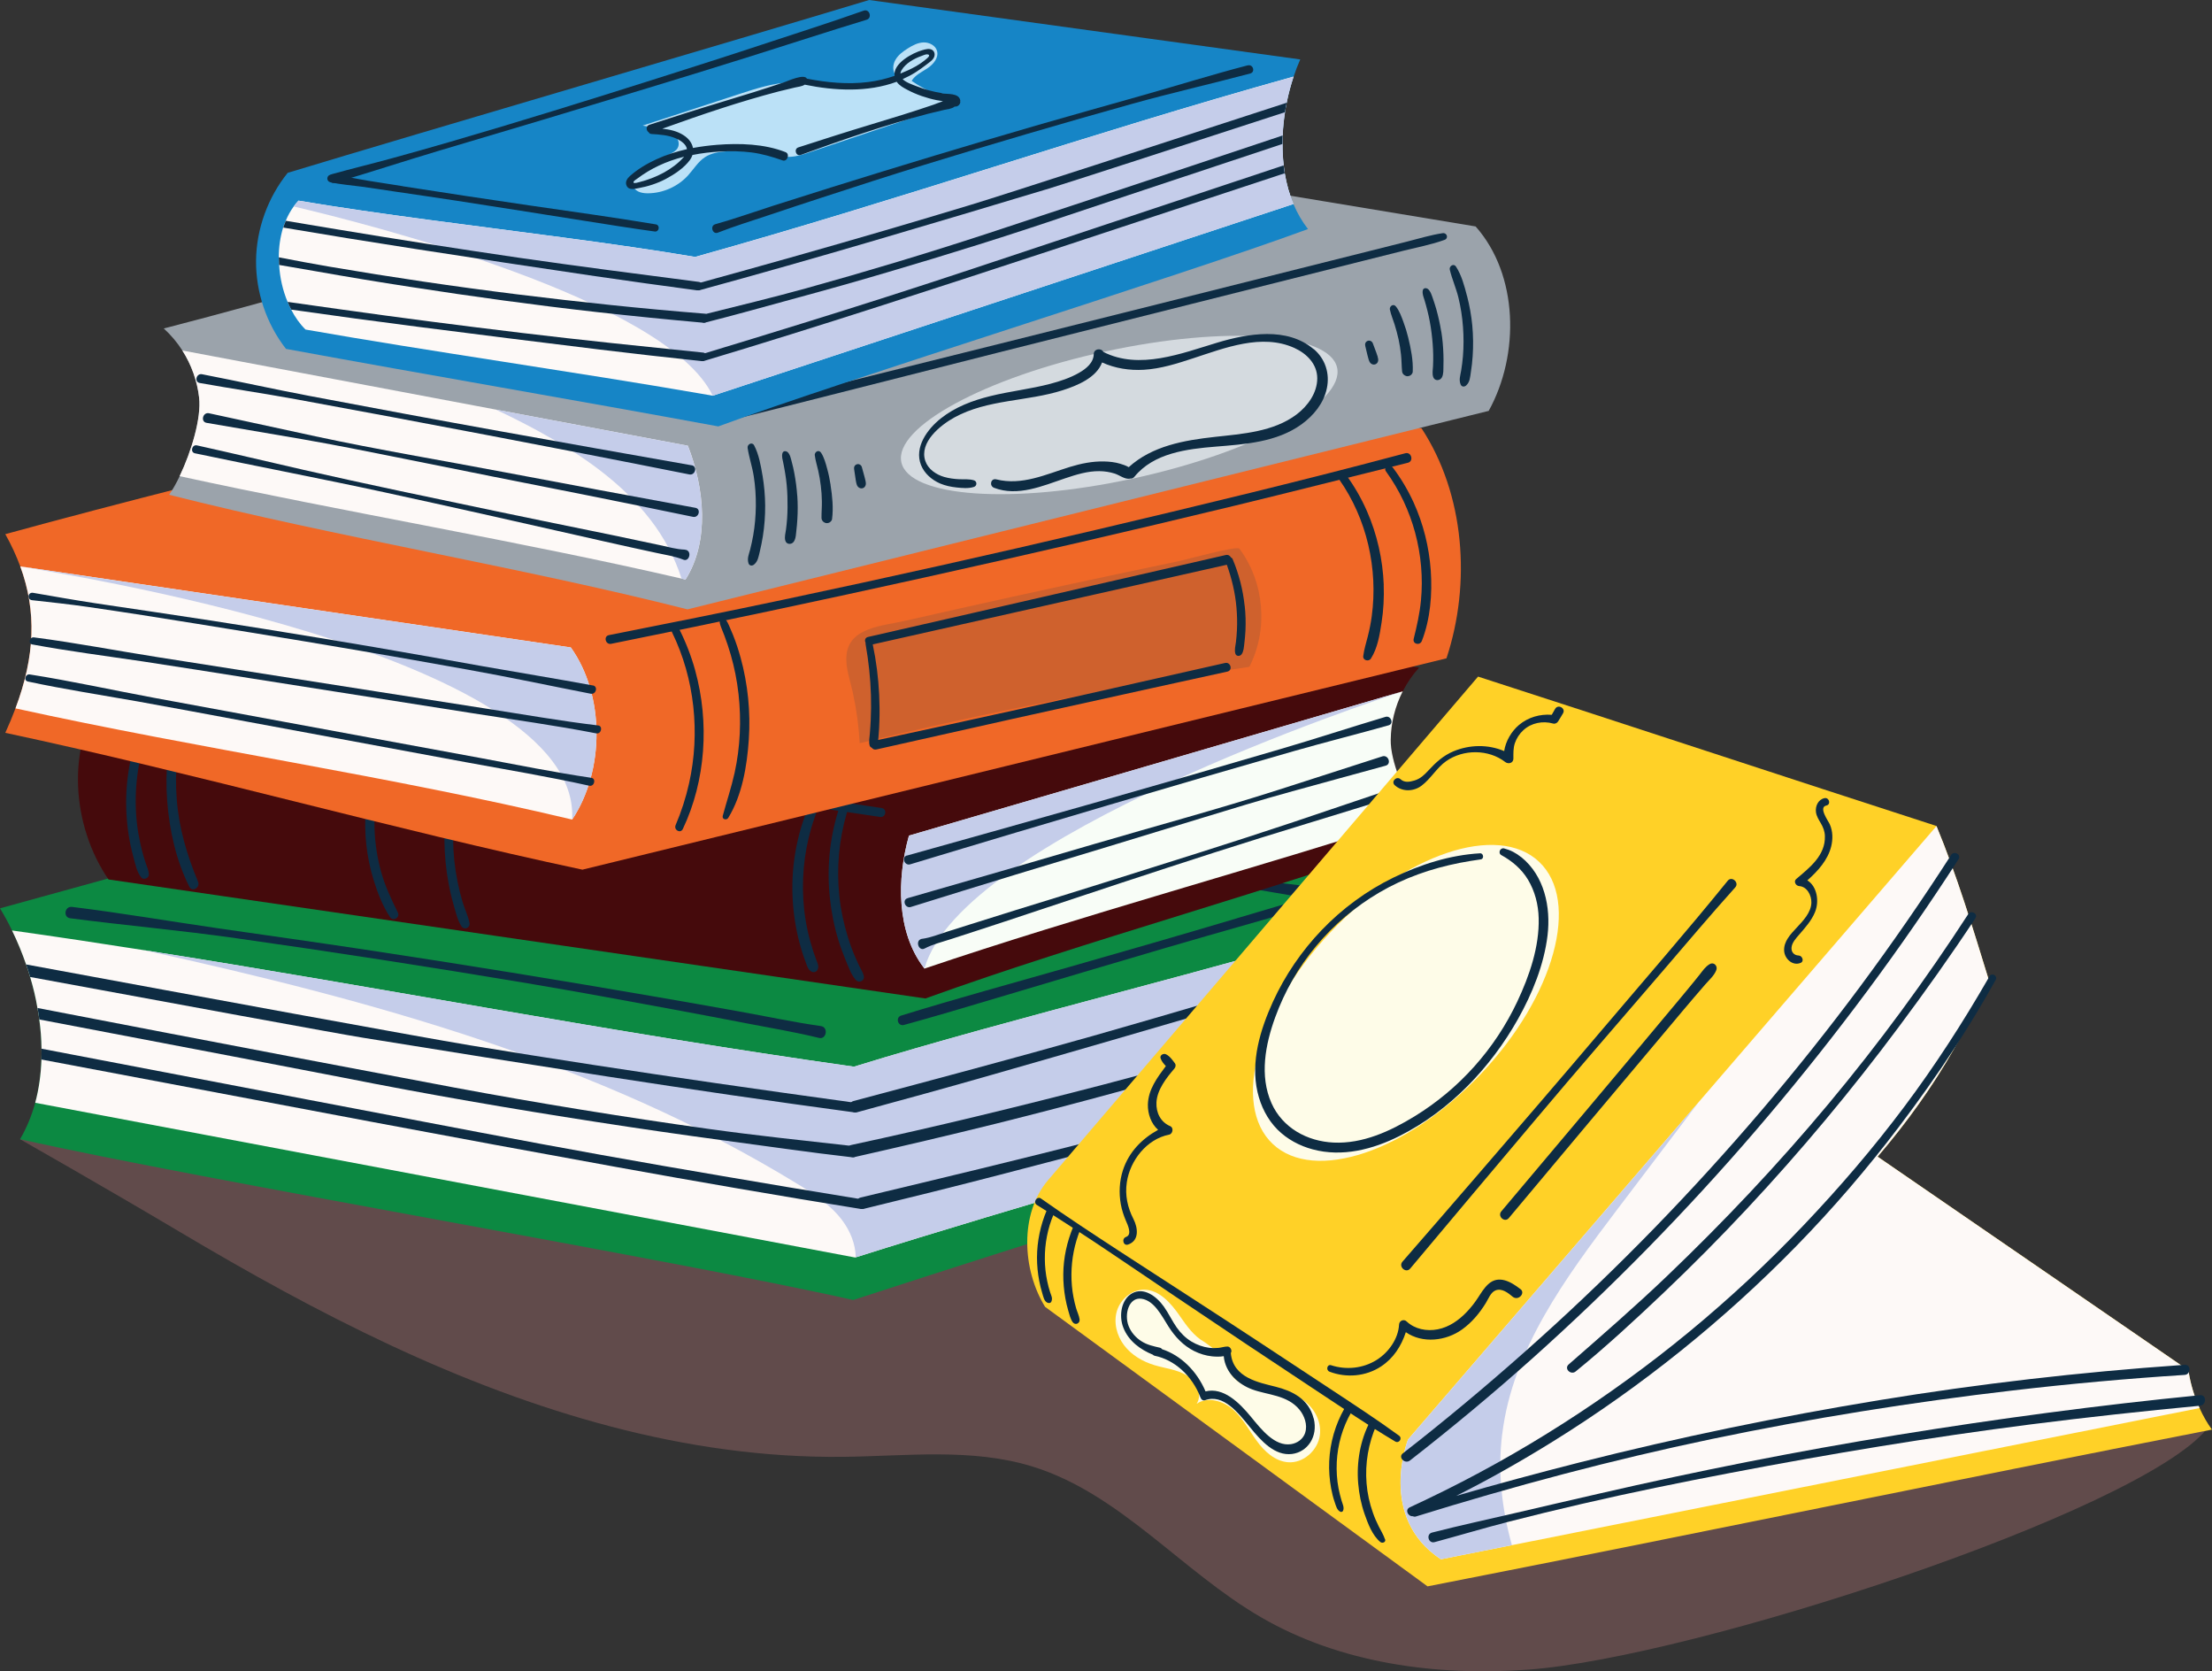<svg width="421" height="318" viewBox="0 0 421 318" fill="none" xmlns="http://www.w3.org/2000/svg">
<rect x="0" y="0" width="421" height="318" fill="#333333" stroke="none"/>
<g clip-path="url(#clip0_1517_1993)">
<path d="M160.51 277.19C172.546 277.054 184.888 275.481 196.403 279.001C213.115 284.118 224.857 298.925 239.973 307.698C255.134 316.506 273.318 318.94 290.8 317.683C322.198 315.43 407.107 287.661 419.992 271.915C396.917 271.088 374.056 275.854 351.06 277.903C328.063 279.952 303.776 279.001 283.599 267.783C264.951 257.413 251.907 239.482 235.58 225.75C205.042 200.042 163.783 189.933 123.859 190.012C83.935 190.08 42.641 207.423 3.816 216.751C3.816 216.751 20.46 226.215 34.115 234.331C47.204 242.108 60.542 249.523 74.345 255.964C101.338 268.564 130.471 277.53 160.51 277.19Z" fill="#FF9DA0" fill-opacity="0.23"/>
<path d="M6.703 209.823C6.035 212.268 5.084 214.589 3.816 216.751C38.486 224.55 127.731 239.55 162.379 247.35C197.954 235.78 235.433 224.154 271.008 212.585C275.152 205.498 276.84 196.997 275.696 188.869C274.541 180.752 270.499 172.975 264.543 167.326C228.197 161.394 145.315 148.704 108.958 142.772C72.646 152.791 36.323 162.809 0 172.828C0.815 174.164 1.585 175.567 2.287 177.028C7.167 186.956 9.522 199.419 6.692 209.823H6.703Z" fill="#0C8942"/>
<path d="M268.982 200.574C268.789 201.287 268.574 201.989 268.325 202.68C267.555 204.785 266.559 206.698 265.302 208.294C233.542 218.347 194.648 229.181 162.865 239.233C162.831 239.244 162.786 239.256 162.752 239.267L6.703 209.823C7.416 207.185 7.79 204.423 7.892 201.604C7.914 200.914 7.926 200.234 7.903 199.533C7.892 197.687 7.733 195.842 7.484 193.986C7.394 193.238 7.28 192.514 7.122 191.789C6.805 189.808 6.318 187.839 5.741 185.903C5.514 185.099 5.254 184.307 4.971 183.514C4.189 181.261 3.306 179.111 2.287 177.039C10.745 178.228 19.033 179.473 27.231 180.763C72.952 187.94 115.389 196.318 162.537 202.963C192.78 193.612 232.477 184.25 262.686 174.888C264.294 176.201 265.63 177.82 266.672 179.631C266.989 180.163 267.283 180.718 267.566 181.295C268.642 183.593 269.355 186.163 269.706 188.801C269.785 189.457 269.865 190.114 269.899 190.759C270.137 194.099 269.819 197.495 268.982 200.585V200.574Z" fill="#FDF9F7"/>
<path d="M268.982 200.574C268.789 201.287 268.574 201.989 268.325 202.68C267.555 204.785 266.559 206.698 265.302 208.294C233.542 218.347 194.648 229.181 162.865 239.233C162.843 236.731 161.812 234.195 160.284 232.169C158.076 229.237 154.917 227.177 151.769 225.264C113.974 202.114 70.733 190.318 27.22 180.752C72.941 187.929 115.378 196.306 162.526 202.951C192.769 193.601 232.466 184.239 262.675 174.877C264.283 176.19 265.619 177.809 266.661 179.62C266.978 180.152 267.272 180.707 267.555 181.284C268.631 183.582 269.344 186.152 269.695 188.789C269.774 189.446 269.854 190.103 269.887 190.748C270.125 194.087 269.808 197.484 268.97 200.574H268.982Z" fill="#C5CDEA"/>
<path d="M162.786 211.645H162.82C162.922 211.645 163.047 211.645 163.182 211.611C171.788 209.268 180.404 206.913 188.975 204.446C204.125 200.121 219.241 195.718 234.368 191.291C245.453 188.031 256.538 184.692 267.578 181.284C267.306 180.718 267.011 180.163 266.683 179.631C262.267 181.001 257.829 182.36 253.402 183.707C238.331 188.303 223.215 192.774 208.066 197.087C192.893 201.378 177.653 205.442 162.435 209.494C162.265 209.54 162.129 209.608 162.016 209.721C161.314 210.276 161.812 211.577 162.775 211.657L162.786 211.645Z" fill="#0E2C43"/>
<path d="M164.201 230.007C164.292 230.007 164.394 230.007 164.485 229.984C173.146 227.879 181.808 225.728 190.447 223.486C205.699 219.536 220.928 215.528 236.146 211.475C246.902 208.611 257.625 205.691 268.336 202.668C268.574 201.978 268.789 201.276 268.993 200.563C264.464 201.831 259.912 203.098 255.383 204.378C240.188 208.6 224.97 212.675 209.719 216.592C194.456 220.532 179.102 224.188 163.783 227.856C163.613 227.89 163.477 227.969 163.364 228.071C162.628 228.626 163.148 230.052 164.213 230.007H164.201Z" fill="#0E2C43"/>
<path d="M162.469 220.17C162.56 220.17 162.628 220.158 162.707 220.136C171.697 218.109 180.653 216.004 189.61 213.785C205.484 209.834 221.279 205.487 236.984 200.857C244.808 198.57 252.609 196.193 260.365 193.725C263.535 192.718 266.728 191.733 269.899 190.748C269.865 190.103 269.785 189.446 269.706 188.79C265.483 190.205 261.259 191.608 256.991 192.921C241.366 197.778 225.616 202.283 209.775 206.427C193.923 210.547 178.004 214.419 161.994 217.86C161.892 217.883 161.801 217.917 161.722 217.973C160.657 218.449 161.235 220.226 162.458 220.17H162.469Z" fill="#0E2C43"/>
<path d="M4.971 183.503C5.254 184.284 5.514 185.088 5.741 185.891C33.334 190.974 64.143 196.657 69.102 197.45C84.648 199.974 100.217 202.442 115.774 204.853C131.354 207.264 146.946 209.54 162.56 211.645C162.628 211.645 162.718 211.645 162.786 211.645H162.82C163.76 211.521 163.828 209.959 162.73 209.811C162.503 209.777 162.254 209.743 162.016 209.721C153.411 208.544 144.828 207.321 136.223 206.087C120.632 203.834 105.052 201.457 89.506 198.899C79.836 197.302 38.565 189.706 4.971 183.503Z" fill="#0E2C43"/>
<path d="M7.892 201.593C35.361 206.789 65.864 212.528 70.767 213.457C86.256 216.366 101.757 219.23 117.258 222.037C132.758 224.845 148.293 227.528 163.839 230.03C163.986 230.052 164.1 230.041 164.202 230.018H164.27C165.051 229.747 165.085 228.365 164.054 228.196C163.828 228.162 163.579 228.116 163.341 228.082C154.781 226.69 146.221 225.264 137.65 223.792C122.126 221.166 106.603 218.381 91.125 215.426C81.614 213.626 41.226 205.917 7.892 199.533C7.915 200.234 7.903 200.914 7.881 201.604L7.892 201.593Z" fill="#0E2C43"/>
<path d="M7.133 191.778C7.28 192.503 7.394 193.227 7.484 193.974C33.481 198.933 60.407 204.061 65.117 205C81.184 208.193 97.307 210.966 113.487 213.468C121.549 214.724 129.611 215.89 137.684 216.977C145.836 218.053 153.966 219.264 162.141 220.192C162.243 220.192 162.356 220.203 162.435 220.192C162.492 220.192 162.537 220.17 162.605 220.158C163.545 219.853 163.624 218.211 162.447 218.075C162.22 218.041 161.971 218.03 161.745 217.996C152.811 216.989 143.9 216.06 135 214.815C118.775 212.551 102.617 209.936 86.517 206.936C77.119 205.181 39.765 198.106 7.133 191.789V191.778Z" fill="#0E2C43"/>
<path d="M13.712 172.556C23.042 173.699 32.326 175.296 41.622 176.643C50.929 177.99 60.248 179.292 69.544 180.695C88.079 183.492 106.58 186.503 125.048 189.695C130.222 190.589 135.385 191.495 140.549 192.423C145.768 193.363 150.988 194.484 156.242 195.231C157.725 195.446 157.295 197.834 155.879 197.484C151.316 196.363 146.651 195.593 142.043 194.699C137.423 193.804 132.804 192.933 128.184 192.072C118.934 190.352 109.683 188.654 100.41 187.091C81.92 183.99 63.396 181.126 44.838 178.499C34.364 177.016 23.834 176.077 13.361 174.718C11.957 174.537 12.308 172.386 13.7 172.556H13.712Z" fill="#0E2C43"/>
<path d="M235.41 174.718C238.331 173.858 241.241 172.986 244.162 172.126C247.197 171.22 250.22 170.02 253.311 169.352C254.545 169.092 255.043 170.801 253.855 171.243C251.284 172.194 248.544 172.737 245.906 173.462C243.177 174.209 240.471 175.013 237.754 175.782C232.455 177.299 227.167 178.794 221.879 180.345C211.247 183.458 200.627 186.639 189.995 189.797C184.016 191.574 178.061 193.374 172.048 195.016C170.882 195.333 170.372 193.578 171.527 193.227C182.114 189.955 192.814 187.046 203.469 184.001C214.123 180.967 224.778 177.888 235.399 174.73L235.41 174.718Z" fill="#0E2C43"/>
<path d="M110.668 145.331C119.873 147.289 129.169 148.908 138.42 150.663C147.671 152.417 156.944 154.059 166.217 155.7C184.696 158.96 203.186 162.13 221.743 164.938C226.929 165.719 232.126 166.477 237.324 167.19C242.6 167.915 247.899 168.458 253.164 169.194C254.67 169.398 254.262 171.752 252.768 171.515C243.46 170.077 234.21 168.322 224.914 166.851C215.618 165.379 206.311 163.93 197.015 162.424C178.491 159.436 159.967 156.447 141.477 153.244C131.071 151.444 120.677 149.485 110.249 147.787C108.664 147.527 109.105 145.014 110.668 145.342V145.331Z" fill="#0E2C43"/>
<path d="M20.664 167.337C72.488 174.888 124.312 182.427 176.124 189.978C207.522 178.658 240.766 169.93 272.175 158.609C271.416 157.738 270.624 156.594 269.831 155.293C267.159 150.889 264.611 144.697 264.679 140.791C264.724 137.588 265.528 134.395 266.978 131.542C267.816 129.901 268.869 128.373 270.091 127.026C223.94 119.837 177.812 109.287 131.649 102.098C94.85 111.981 56.512 122.305 19.702 132.176C12.489 142.116 13.701 157.24 20.664 167.349V167.337Z" fill="#450A0C"/>
<path d="M269.831 155.293C239.237 165.175 205.767 174.186 175.943 184.295C175.887 184.227 175.853 184.182 175.819 184.114C170.622 177.288 170.678 167.27 172.999 158.994C203.254 150.176 233.451 141.335 263.705 132.493C264.713 132.199 265.721 131.905 266.74 131.61C266.819 131.588 266.876 131.576 266.921 131.554C266.944 131.543 266.955 131.531 266.989 131.531H266.978C265.528 134.395 264.725 137.565 264.691 140.78C264.623 144.685 267.17 150.878 269.842 155.281L269.831 155.293Z" fill="#F8FDF7"/>
<path d="M263.706 132.505C264.713 132.21 265.721 131.916 266.74 131.622C261.815 133.229 182.918 159.3 175.943 184.295C175.887 184.227 175.853 184.182 175.819 184.114C170.622 177.288 170.678 167.27 172.999 158.994C203.254 150.176 233.451 141.335 263.706 132.493V132.505Z" fill="#C5CDEA"/>
<path d="M172.626 162.787C184.526 159.47 196.403 156.119 208.292 152.757C220.113 149.406 231.923 145.987 243.71 142.523C250.39 140.565 257.002 138.391 263.683 136.399C264.736 136.082 265.347 137.712 264.283 138.006C258.338 139.682 252.337 141.176 246.393 142.874C240.46 144.572 234.538 146.293 228.605 148.014C216.807 151.444 205.031 154.942 193.256 158.44C186.575 160.421 179.918 162.447 173.249 164.451C172.139 164.79 171.516 163.07 172.626 162.764V162.787Z" fill="#0E2C43"/>
<path d="M172.739 170.892C184.526 167.519 196.29 164.1 208.054 160.647C219.807 157.194 231.662 154.013 243.325 150.278C249.914 148.172 256.493 146.033 263.083 143.916C264.238 143.542 264.894 145.353 263.739 145.682C257.818 147.312 251.896 148.908 245.985 150.549C240.075 152.179 234.221 153.957 228.356 155.757C216.648 159.357 204.918 162.9 193.199 166.443C186.575 168.447 179.974 170.518 173.362 172.567C172.263 172.907 171.641 171.209 172.739 170.903V170.892Z" fill="#0E2C43"/>
<path d="M175.536 178.624C177.098 178.409 178.627 177.797 180.133 177.311L184.458 175.941C187.39 175.013 190.334 174.084 193.267 173.179C199.155 171.356 205.042 169.556 210.908 167.7C222.706 163.987 234.504 160.307 246.234 156.391C252.813 154.194 259.369 151.919 265.959 149.768C266.887 149.463 267.43 150.934 266.491 151.229C254.692 154.942 242.826 158.44 231.051 162.232C219.286 166.024 207.545 169.896 195.826 173.813C192.508 174.922 189.191 176.02 185.873 177.096C184.231 177.628 182.601 178.16 180.959 178.692C179.283 179.235 177.517 179.665 175.955 180.48C174.822 181.069 174.064 178.816 175.536 178.613V178.624Z" fill="#0E2C43"/>
<path d="M26.065 132.833C28.409 132.958 30.707 133.433 33.028 133.773C35.338 134.112 37.659 134.463 39.969 134.803C44.6 135.493 49.231 136.184 53.851 136.874C62.999 138.233 72.16 139.603 81.308 140.961C99.776 143.701 118.243 146.44 136.71 149.146C147.082 150.663 157.442 152.168 167.802 153.742C168.901 153.912 168.606 155.598 167.508 155.44C149.086 152.746 130.698 149.881 112.287 147.131C93.82 144.368 75.364 141.618 56.897 138.867C51.745 138.097 46.582 137.339 41.43 136.569C38.848 136.184 36.278 135.799 33.696 135.414C31.07 135.018 28.409 134.791 25.827 134.146C24.978 133.931 25.216 132.799 26.054 132.833H26.065Z" fill="#0E2C43"/>
<path d="M75.715 173.609C74.469 171.096 73.303 168.628 72.544 165.911C71.808 163.262 71.39 160.545 71.288 157.806C71.095 152.281 72.182 146.7 74.571 141.697C75.013 140.769 73.632 139.954 73.167 140.893C69.125 149.044 68.423 158.666 71.084 167.36C71.831 169.794 72.805 172.318 74.198 174.458C74.809 175.398 76.213 174.605 75.715 173.598V173.609Z" fill="#0E2C43"/>
<path d="M89.359 175.624C89.109 174.277 88.43 172.93 88.034 171.605C87.66 170.337 87.343 169.058 87.083 167.768C86.551 165.119 86.267 162.413 86.234 159.708C86.166 154.24 87.185 148.863 89.155 143.768C89.574 142.67 87.785 142.195 87.377 143.304C85.452 148.58 84.535 154.24 84.581 159.843C84.603 162.64 84.886 165.447 85.396 168.198C85.656 169.59 85.984 170.96 86.381 172.318C86.754 173.598 87.083 175.103 87.819 176.235C88.34 177.05 89.528 176.552 89.359 175.613V175.624Z" fill="#0E2C43"/>
<path d="M164.405 185.688C164.247 185.009 163.828 184.386 163.522 183.763C163.251 183.197 162.99 182.62 162.741 182.043C162.209 180.797 161.745 179.518 161.348 178.216C160.578 175.715 160.024 173.133 159.752 170.53C159.186 165.221 159.661 159.843 161.156 154.727C161.462 153.696 159.854 153.278 159.537 154.308C157.884 159.628 157.351 165.266 157.94 170.801C158.235 173.564 158.767 176.303 159.593 178.963C159.99 180.243 160.465 181.499 160.975 182.744C161.462 183.899 161.96 185.382 162.798 186.356C162.843 186.412 162.888 186.491 162.933 186.537C162.933 186.537 162.933 186.537 162.945 186.525C163.534 187.091 164.609 186.605 164.405 185.699V185.688Z" fill="#0E2C43"/>
<path d="M154.713 180.775C154.317 179.541 153.977 178.296 153.706 177.028C153.139 174.447 152.856 171.82 152.822 169.183C152.766 163.953 153.717 158.689 155.698 153.844C156.14 152.768 154.566 151.84 154.102 152.938C151.917 158.032 150.784 163.5 150.807 169.047C150.818 171.809 151.113 174.571 151.667 177.277C151.951 178.635 152.302 179.971 152.721 181.295C152.924 181.907 153.128 182.518 153.366 183.129C153.615 183.797 153.785 184.522 154.464 184.873C154.951 185.122 155.495 184.884 155.664 184.363C155.868 183.718 155.574 183.209 155.347 182.609C155.121 182.009 154.906 181.397 154.702 180.775H154.713Z" fill="#0E2C43"/>
<path d="M30.005 135.086C30.492 134.146 29.065 133.32 28.567 134.271C25.918 139.274 24.4 144.81 24.072 150.47C23.913 153.278 24.061 156.085 24.491 158.858C24.706 160.274 25.012 161.677 25.386 163.047C25.725 164.304 26.031 165.956 26.903 166.964C27.378 167.519 28.352 167.066 28.341 166.375C28.318 165.673 28.012 165.028 27.786 164.372C27.582 163.783 27.401 163.183 27.231 162.583C26.869 161.292 26.574 159.979 26.348 158.666C25.895 156.017 25.748 153.3 25.872 150.617C26.122 145.217 27.526 139.897 30.028 135.108L30.005 135.086Z" fill="#0E2C43"/>
<path d="M37.693 167.756C35.587 162.707 34.059 157.568 33.64 152.078C33.221 146.666 33.753 141.21 35.225 135.991C35.519 134.927 33.877 134.497 33.572 135.561C31.987 140.995 31.387 146.712 31.817 152.361C32.236 157.93 33.504 163.692 36.029 168.707C36.595 169.839 38.157 168.866 37.693 167.756Z" fill="#0E2C43"/>
<path d="M275.3 125.26C220.475 138.663 165.662 152.066 110.849 165.47C74.198 157.659 37.659 147.244 1.008 139.433C1.732 137.848 2.378 136.297 2.944 134.791C6.68 124.852 6.998 116.328 3.861 107.781C3.103 105.732 2.163 103.683 1.008 101.634C45.37 89.465 98.439 77.363 142.802 65.171C184.616 70.594 228.73 76.073 270.544 81.473C278.787 94.038 280.021 110.996 275.3 125.26Z" fill="#F06827"/>
<path d="M235.897 104.396C240.664 110.804 241.422 119.803 237.776 126.879C212.844 130.614 188.092 135.471 163.624 141.414C163.443 138.154 163.001 134.905 162.299 131.701C161.801 129.426 160.884 127.026 161.111 124.66C161.609 119.35 167.961 119.101 172.229 118.128C185.794 115.037 199.37 112.049 212.98 109.162C216.795 108.347 220.611 107.555 224.438 106.751C225.605 106.513 235.455 103.785 235.908 104.396H235.897Z" fill="#4C4948" fill-opacity="0.2"/>
<path d="M108.89 155.938C73.767 147.572 38.169 142.523 2.944 134.78C6.681 124.841 6.998 116.317 3.861 107.77C3.861 107.77 3.918 107.781 4.031 107.792C38.905 112.932 73.756 118.06 108.641 123.188C115.141 132.278 115.095 146.633 108.902 155.927L108.89 155.938Z" fill="#FDF9F7"/>
<path d="M108.89 155.938C110.713 124.105 8.503 108.687 4.031 107.804C38.905 112.943 73.756 118.071 108.641 123.199C115.14 132.29 115.095 146.644 108.902 155.938H108.89Z" fill="#C5CDEA"/>
<path d="M132.317 127.569C131.547 124.773 130.483 122.067 129.181 119.509C128.728 118.603 127.482 119.452 127.924 120.347C132.215 129.12 133.291 139.478 131.151 149.032C130.539 151.761 129.69 154.421 128.592 156.979C128.184 157.93 129.52 158.666 129.962 157.726C134.332 148.534 135.046 137.463 132.317 127.58V127.569Z" fill="#0E2C43"/>
<path d="M140.956 125.135C140.56 123.697 140.096 122.271 139.541 120.879C139.292 120.256 139.02 119.633 138.748 119.011C138.363 118.162 138.137 117.686 137.242 117.483C137.22 117.483 137.197 117.483 137.186 117.505C136.891 118.184 136.925 118.456 137.174 119.158C137.389 119.769 137.661 120.369 137.888 120.981C138.329 122.158 138.726 123.358 139.077 124.569C139.779 127.014 140.277 129.516 140.56 132.052C141.115 137.067 140.888 142.138 139.812 147.051C139.201 149.825 138.295 152.496 137.559 155.225C137.378 155.915 138.284 156.13 138.601 155.621C141.25 151.308 142.179 145.75 142.519 140.678C142.87 135.448 142.337 130.161 140.956 125.124V125.135Z" fill="#0E2C43"/>
<path d="M272.311 108.562C271.994 104.091 270.907 99.698 269.05 95.612C267.974 93.257 266.649 91.027 265.087 88.955C264.521 88.197 263.207 88.91 263.785 89.691C268.903 96.732 271.269 105.608 270.442 114.279C270.205 116.735 269.661 119.147 269.061 121.547C268.812 122.565 270.239 122.894 270.612 121.954C272.243 117.777 272.616 113.011 272.311 108.562Z" fill="#0E2C43"/>
<path d="M263.366 111.302C263.173 106.457 262.109 101.691 260.161 97.242C259.063 94.74 257.693 92.385 256.074 90.189C255.474 89.363 254.33 90.427 254.896 91.242C260.15 98.713 262.301 108.223 261.079 117.245C260.909 118.535 260.648 119.815 260.331 121.071C260.014 122.339 259.618 123.539 259.459 124.841C259.358 125.656 260.512 125.95 260.92 125.305C262.188 123.324 262.596 120.765 262.947 118.456C263.32 116.09 263.445 113.679 263.354 111.279L263.366 111.302Z" fill="#0E2C43"/>
<path d="M267.476 86.238C247.876 91.468 228.129 96.212 208.383 100.864C188.727 105.494 169.025 109.887 149.278 114.064C138.171 116.418 127.029 118.637 115.888 120.845C114.812 121.06 115.242 122.713 116.318 122.498C136.212 118.501 156.061 114.279 175.875 109.898C195.588 105.528 215.256 100.989 234.878 96.246C245.917 93.574 256.923 90.767 267.951 88.05C269.118 87.767 268.642 85.933 267.476 86.238Z" fill="#0E2C43"/>
<path d="M112.525 147.991C105.516 146.961 98.553 145.546 91.601 144.255C84.637 142.976 77.674 141.686 70.699 140.406C56.874 137.859 43.049 135.312 29.224 132.754C21.377 131.305 13.565 129.561 5.673 128.327C4.812 128.192 4.427 129.482 5.322 129.675C12.24 131.158 19.26 132.233 26.235 133.467C33.209 134.712 40.173 136.037 47.136 137.327C60.961 139.886 74.786 142.455 88.611 145.014C96.458 146.463 104.361 147.765 112.14 149.497C113.136 149.723 113.51 148.138 112.536 147.991H112.525Z" fill="#0E2C43"/>
<path d="M113.827 138.029C106.796 137.191 99.798 135.957 92.801 134.871C85.803 133.773 78.806 132.686 71.808 131.588C57.916 129.414 44.023 127.241 30.141 125.056C22.26 123.822 14.402 122.294 6.477 121.275C5.605 121.162 5.265 122.464 6.16 122.622C13.123 123.913 20.166 124.807 27.163 125.848C34.172 126.901 41.158 128.033 48.155 129.131C62.048 131.316 75.93 133.501 89.823 135.686C97.703 136.931 105.641 138.006 113.465 139.535C114.461 139.727 114.801 138.131 113.816 138.018L113.827 138.029Z" fill="#0E2C43"/>
<path d="M112.842 130.422C105.935 129.143 98.994 128.022 92.076 126.799C85.158 125.577 78.262 124.32 71.333 123.143C57.485 120.788 43.626 118.547 29.733 116.498C25.872 115.932 22 115.366 18.139 114.777C14.176 114.177 10.247 113.475 6.295 112.796C5.288 112.626 5.084 114.086 6.114 114.2C9.636 114.596 13.146 114.958 16.656 115.468C20.154 115.977 23.653 116.498 27.14 117.041C34.07 118.128 40.999 119.26 47.929 120.381C61.686 122.611 75.421 124.965 89.132 127.433C96.922 128.826 104.656 130.478 112.423 131.995C113.453 132.199 113.872 130.603 112.842 130.41V130.422Z" fill="#0E2C43"/>
<path d="M201.521 94.389C189.881 92.431 178.23 90.552 166.557 88.752C154.94 86.963 143.311 85.231 131.683 83.567C128.411 83.103 125.127 82.605 121.855 82.129C118.673 81.665 115.503 81.076 112.31 80.771C112.219 80.703 112.106 80.646 111.97 80.646C111.098 80.646 110.294 80.929 109.456 81.144C108.528 81.393 107.588 81.62 106.648 81.858C104.825 82.31 103.002 82.763 101.179 83.205C97.59 84.088 93.99 84.959 90.389 85.831C83.142 87.574 75.896 89.352 68.627 90.993C64.551 91.91 60.463 92.838 56.387 93.778C55.379 94.016 55.776 95.566 56.783 95.317C56.908 95.283 57.032 95.261 57.146 95.227C57.225 95.442 57.417 95.646 57.644 95.691C62.06 96.574 66.543 97.106 70.993 97.842C75.432 98.578 79.87 99.37 84.297 100.162C93.05 101.736 101.802 103.287 110.566 104.838C115.525 105.721 120.485 106.592 125.433 107.521C126.474 107.713 126.893 106.128 125.863 105.958C116.963 104.543 108.086 103.004 99.209 101.498C90.434 100.015 81.636 98.634 72.884 97.049C68.513 96.257 64.154 95.295 59.761 94.582C73.224 91.208 86.686 87.801 100.206 84.62C102.187 84.156 104.169 83.691 106.161 83.216C107.203 82.967 108.245 82.718 109.298 82.491C110.113 82.31 110.94 82.186 111.721 81.903C111.766 81.925 111.8 81.948 111.845 81.959C114.676 82.503 117.552 82.808 120.405 83.182C123.372 83.578 126.327 84.008 129.294 84.45C135.102 85.322 140.911 86.204 146.708 87.11C158.314 88.91 169.897 90.823 181.491 92.702C187.198 93.631 192.893 94.582 198.589 95.532C190.685 97.163 182.827 98.963 174.924 100.593C166.138 102.415 157.34 104.147 148.52 105.777C143.56 106.694 138.601 107.657 133.619 108.415C132.668 108.562 133.041 110.034 133.993 109.853C142.734 108.132 151.531 106.649 160.284 104.928C169.082 103.196 177.868 101.385 186.632 99.472C191.557 98.397 196.482 97.31 201.363 96.053C201.51 96.019 201.612 95.929 201.668 95.838C202.223 95.499 202.314 94.559 201.521 94.423V94.389Z" fill="#0E2C43"/>
<path d="M236.893 115.309C236.565 112.219 235.806 109.23 234.595 106.366C234.527 106.208 234.414 106.117 234.289 106.072C234.097 105.732 233.746 105.494 233.27 105.608C215.55 109.66 197.841 113.736 180.121 117.788C175.151 118.92 170.169 120.064 165.198 121.196C164.621 121.332 164.53 121.886 164.745 122.294C164.734 122.373 164.722 122.464 164.745 122.554C165.311 125.78 165.674 129.029 165.764 132.301C165.809 133.886 165.798 135.482 165.719 137.067C165.685 137.882 165.617 138.708 165.56 139.523C165.504 140.293 165.323 141.097 165.515 141.844C165.572 142.059 165.741 142.195 165.923 142.274C166.104 142.523 166.398 142.682 166.783 142.602C184.175 138.674 201.566 134.803 218.981 130.988C223.85 129.924 228.718 128.848 233.598 127.784C234.674 127.546 234.232 125.905 233.168 126.143C215.776 130.071 198.396 134.01 180.982 137.791C176.373 138.788 171.754 139.795 167.146 140.791C167.179 140.474 167.202 140.146 167.225 139.829C167.304 138.957 167.349 138.086 167.372 137.214C167.429 135.527 167.406 133.829 167.327 132.142C167.168 128.939 166.772 125.746 166.104 122.611C183.688 118.649 201.272 114.698 218.856 110.747C223.736 109.649 228.616 108.551 233.496 107.453C234.436 110.079 235.093 112.819 235.331 115.592C235.455 117.018 235.489 118.456 235.421 119.883C235.387 120.641 235.319 121.411 235.229 122.169C235.138 122.894 234.923 123.607 235.104 124.32C235.251 124.92 235.999 124.931 236.316 124.479C236.723 123.89 236.735 123.143 236.825 122.452C236.927 121.649 236.995 120.833 237.04 120.03C237.12 118.456 237.074 116.871 236.905 115.309H236.893Z" fill="#0E2C43"/>
<path d="M283.339 78.178C232.511 90.778 181.672 103.355 130.845 115.943C98.485 107.758 64.551 102.325 32.19 94.14C32.858 93.189 33.538 91.978 34.194 90.608C36.425 85.967 38.35 79.548 37.908 75.677C37.546 72.496 36.436 69.394 34.715 66.7C33.719 65.149 32.53 63.734 31.171 62.5C76.406 50.828 121.277 35.795 166.5 24.124C204.091 30.35 243.257 36.87 280.848 43.085C289 52.266 289.272 67.435 283.339 78.178Z" fill="#9BA3AB"/>
<path d="M254.489 69.971C255.938 76.65 238.546 86.091 215.64 91.05C192.735 96.019 172.999 94.627 171.55 87.948C170.101 81.269 187.492 71.828 210.398 66.869C233.304 61.9 253.039 63.292 254.489 69.971Z" fill="#D4DADF"/>
<path d="M130.471 110.272C130.211 110.204 129.973 110.158 129.713 110.09C99.232 103.027 65.343 97.389 34.183 90.597C36.414 85.955 38.339 79.537 37.897 75.665C37.535 72.484 36.425 69.382 34.704 66.688C54.598 70.435 74.469 74.182 94.352 77.929C106.546 80.216 118.73 82.525 130.924 84.812C134.083 92.895 135.102 102.947 130.471 110.272Z" fill="#FDF9F7"/>
<path d="M130.471 110.272C130.211 110.204 129.973 110.158 129.713 110.09C128.433 106.06 126.384 102.245 123.814 98.917C118.299 91.751 110.668 86.521 102.731 82.174C99.979 80.669 97.183 79.243 94.341 77.929C106.535 80.216 118.718 82.525 130.913 84.812C134.072 92.895 135.091 102.947 130.46 110.272H130.471Z" fill="#C5CDEA"/>
<path d="M131.66 88.537C119.5 86.397 107.339 84.235 95.178 82.05C83.086 79.876 71.005 77.624 58.923 75.337C52.084 74.046 45.291 72.529 38.452 71.205C37.365 70.99 36.923 72.677 38.01 72.869C44.09 73.956 50.205 74.85 56.285 75.96C62.354 77.069 68.423 78.201 74.492 79.333C86.573 81.586 98.632 83.918 110.691 86.238C117.529 87.563 124.357 88.91 131.196 90.269C132.328 90.495 132.792 88.729 131.649 88.525L131.66 88.537Z" fill="#0E2C43"/>
<path d="M132.34 96.619C120.281 94.412 108.234 92.159 96.186 89.884C84.15 87.597 72.046 85.593 60.067 83.023C53.307 81.574 46.548 80.091 39.788 78.631C38.599 78.371 38.124 80.25 39.312 80.454C45.359 81.495 51.416 82.514 57.463 83.555C63.509 84.608 69.51 85.797 75.511 87.008C87.513 89.442 99.526 91.819 111.551 94.197C118.345 95.544 125.116 96.948 131.898 98.34C133.019 98.566 133.472 96.823 132.351 96.619H132.34Z" fill="#0E2C43"/>
<path d="M130.313 104.577C128.728 104.521 127.165 104.057 125.614 103.728L121.175 102.789C118.163 102.144 115.152 101.521 112.128 100.91C106.093 99.676 100.058 98.453 94.035 97.185C81.931 94.65 69.827 92.148 57.768 89.397C51.009 87.857 44.26 86.238 37.489 84.744C36.527 84.529 36.142 86.046 37.104 86.25C49.208 88.797 61.358 91.106 73.45 93.733C85.531 96.359 97.59 99.064 109.649 101.804C113.057 102.574 116.465 103.355 119.873 104.102C121.56 104.464 123.236 104.838 124.923 105.2C126.644 105.574 128.444 105.834 130.075 106.491C131.252 106.966 131.796 104.645 130.313 104.589V104.577Z" fill="#0E2C43"/>
<path d="M274.575 44.364C272.254 44.715 270.012 45.406 267.736 45.983C265.472 46.549 263.196 47.127 260.931 47.693L247.31 51.111C238.331 53.364 229.364 55.617 220.385 57.87C202.28 62.409 184.163 66.937 166.047 71.443C155.879 73.967 145.712 76.48 135.555 79.061C134.48 79.333 134.944 80.986 136.019 80.714C154.09 76.231 172.105 71.579 190.153 67.039C208.258 62.488 226.363 57.926 244.468 53.387C249.518 52.119 254.579 50.851 259.629 49.583C262.154 48.949 264.679 48.315 267.215 47.681C269.797 47.036 272.424 46.549 274.926 45.644C275.753 45.349 275.402 44.24 274.575 44.364Z" fill="#0E2C43"/>
<path d="M145.123 90.472C144.806 88.582 144.432 86.442 143.526 84.733C143.141 84.02 142.19 84.529 142.292 85.231C142.564 87.031 143.175 88.797 143.458 90.608C143.753 92.487 143.877 94.4 143.855 96.314C143.832 98.17 143.674 100.015 143.357 101.849C143.198 102.755 143.006 103.649 142.779 104.543C142.541 105.46 142.168 106.23 142.451 107.158C142.598 107.645 143.119 107.724 143.481 107.441C144.251 106.841 144.364 105.936 144.591 105.019C144.829 104.034 145.032 103.038 145.191 102.042C145.497 100.106 145.644 98.147 145.632 96.189C145.621 94.287 145.44 92.374 145.134 90.495L145.123 90.472Z" fill="#0E2C43"/>
<path d="M151.735 94.321C151.633 92.861 151.441 91.4 151.169 89.963C151.045 89.284 150.886 88.604 150.705 87.936C150.524 87.257 150.399 86.499 149.89 86.001C149.89 86.001 149.89 86.012 149.89 86.023C149.595 85.763 149.041 85.74 148.905 86.272C148.757 86.884 148.95 87.461 149.075 88.061C149.222 88.74 149.335 89.431 149.448 90.11C149.686 91.548 149.822 93.008 149.867 94.468C149.912 95.861 149.901 97.242 149.81 98.634C149.765 99.336 149.686 100.049 149.595 100.751C149.505 101.453 149.278 102.144 149.459 102.845C149.663 103.638 150.66 103.672 151.079 103.06C151.498 102.438 151.486 101.589 151.577 100.864C151.656 100.174 151.724 99.483 151.758 98.793C151.849 97.31 151.849 95.815 151.747 94.332L151.735 94.321Z" fill="#0E2C43"/>
<path d="M158.087 92.284C157.929 91.242 157.714 90.201 157.431 89.182C157.159 88.174 156.853 87.031 156.276 86.148C155.834 85.491 155.121 85.955 155.076 86.476C155.076 86.476 155.076 86.476 155.064 86.476C155.064 86.487 155.064 86.499 155.064 86.522C155.064 86.555 155.064 86.578 155.076 86.612C155.189 87.597 155.506 88.559 155.721 89.521C155.936 90.472 156.106 91.446 156.219 92.419C156.344 93.393 156.412 94.378 156.423 95.351C156.446 96.415 156.344 97.468 156.355 98.521C156.355 98.996 156.683 99.37 157.114 99.506C157.295 99.562 157.453 99.54 157.634 99.506C157.951 99.449 158.314 99.11 158.359 98.781C158.642 96.653 158.404 94.389 158.076 92.284H158.087Z" fill="#0E2C43"/>
<path d="M164.734 91.502C164.677 91.208 164.598 90.925 164.519 90.642C164.36 90.053 164.19 89.465 164.032 88.876C163.93 88.491 163.5 88.208 163.103 88.333C162.673 88.469 162.492 88.842 162.56 89.261C162.65 89.872 162.741 90.484 162.832 91.084C162.877 91.367 162.911 91.65 162.979 91.921C163.035 92.17 163.126 92.431 163.307 92.634C163.511 92.85 163.839 92.974 164.134 92.906C164.292 92.838 164.303 92.838 164.145 92.906L164.349 92.827C164.564 92.714 164.711 92.487 164.768 92.25C164.824 92.012 164.779 91.751 164.734 91.514V91.502Z" fill="#0E2C43"/>
<path d="M279.206 56.307C278.73 54.451 278.176 52.357 277.111 50.727C276.67 50.047 275.764 50.636 275.934 51.326C276.364 53.104 277.123 54.802 277.564 56.579C278.017 58.424 278.312 60.326 278.447 62.228C278.583 64.073 278.583 65.941 278.436 67.786C278.357 68.703 278.244 69.609 278.096 70.514C277.938 71.454 277.632 72.246 277.995 73.152C278.187 73.627 278.708 73.65 279.048 73.344C279.772 72.677 279.795 71.771 279.942 70.831C280.101 69.824 280.214 68.816 280.282 67.809C280.418 65.85 280.395 63.892 280.214 61.934C280.033 60.032 279.693 58.153 279.217 56.307H279.206Z" fill="#0E2C43"/>
<path d="M274.303 63.077C274.066 61.628 273.749 60.202 273.352 58.787C273.16 58.119 272.945 57.462 272.718 56.806C272.48 56.149 272.288 55.402 271.733 54.949C271.733 54.949 271.733 54.96 271.733 54.972C271.416 54.734 270.861 54.768 270.782 55.3C270.68 55.922 270.929 56.477 271.11 57.066C271.314 57.734 271.495 58.402 271.665 59.081C272.027 60.496 272.288 61.934 272.469 63.383C272.639 64.764 272.752 66.145 272.775 67.537C272.786 68.25 272.775 68.952 272.741 69.665C272.707 70.367 272.548 71.081 272.786 71.76C273.058 72.529 274.054 72.473 274.417 71.828C274.779 71.171 274.7 70.322 274.722 69.597C274.745 68.907 274.745 68.216 274.722 67.515C274.677 66.032 274.552 64.537 274.315 63.077H274.303Z" fill="#0E2C43"/>
<path d="M268.031 64.277C267.782 63.247 267.476 62.239 267.102 61.243C266.74 60.258 266.344 59.149 265.687 58.322C265.2 57.711 264.521 58.232 264.521 58.753C264.521 58.753 264.521 58.753 264.509 58.753C264.509 58.764 264.509 58.775 264.509 58.798C264.509 58.832 264.521 58.855 264.532 58.889C264.724 59.862 265.132 60.79 265.426 61.73C265.721 62.669 265.97 63.62 266.185 64.571C266.389 65.534 266.547 66.507 266.649 67.481C266.762 68.533 266.751 69.597 266.853 70.65C266.898 71.126 267.249 71.465 267.702 71.567C267.883 71.612 268.042 71.567 268.223 71.522C268.54 71.443 268.869 71.069 268.88 70.73C268.982 68.59 268.54 66.36 268.031 64.288V64.277Z" fill="#0E2C43"/>
<path d="M262.211 67.877C262.131 67.594 262.03 67.322 261.928 67.039C261.713 66.462 261.497 65.896 261.282 65.318C261.146 64.945 260.693 64.696 260.309 64.854C259.89 65.024 259.742 65.42 259.844 65.828C259.992 66.428 260.139 67.028 260.275 67.628C260.342 67.911 260.41 68.183 260.501 68.454C260.58 68.703 260.694 68.952 260.886 69.133C261.112 69.337 261.441 69.428 261.735 69.326C261.894 69.247 261.894 69.247 261.747 69.326L261.939 69.224C262.143 69.099 262.267 68.85 262.301 68.613C262.335 68.364 262.267 68.115 262.199 67.877H262.211Z" fill="#0E2C43"/>
<path d="M250.028 66.439C244.966 62.149 237.493 63.451 231.685 65.194C224.937 67.22 216.818 70.447 209.991 66.96C209.64 66.179 208.179 66.315 208.168 67.379C208.145 69.031 206.684 70.186 205.371 70.933C203.673 71.907 201.782 72.529 199.902 73.028C196.132 74.024 192.248 74.431 188.466 75.371C185.115 76.197 181.786 77.442 179.057 79.616C176.521 81.631 173.962 85.084 175.287 88.469C175.932 90.099 177.359 91.321 178.944 92.001C179.94 92.419 180.971 92.634 182.035 92.748C183.122 92.861 184.311 92.985 185.364 92.646C185.975 92.453 185.998 91.582 185.364 91.389C184.469 91.118 183.541 91.219 182.601 91.185C181.616 91.14 180.642 91.016 179.691 90.744C178.174 90.302 176.645 89.272 176.113 87.71C174.902 84.156 178.978 80.884 181.673 79.412C187.991 75.948 195.52 76.412 202.257 74.25C205.02 73.367 208.677 71.873 209.753 68.964C212.244 70.096 214.984 70.514 217.713 70.356C220.94 70.163 224.008 69.179 227.054 68.183C233.066 66.224 240.154 63.383 246.37 66.213C248.703 67.277 250.707 69.269 250.707 71.986C250.707 74.76 248.895 77.261 246.755 78.869C242.385 82.163 236.463 82.548 231.232 83.125C225.389 83.771 219.309 84.823 214.825 88.887C214.316 88.582 213.682 88.378 213.184 88.231C212.21 87.936 211.168 87.823 210.149 87.801C207.941 87.744 205.733 88.197 203.627 88.842C199.053 90.257 194.501 92.431 189.621 91.208C188.557 90.948 188.228 92.442 189.202 92.816C193.697 94.536 198.442 92.453 202.699 91.016C204.805 90.302 207.001 89.623 209.243 89.646C210.24 89.657 211.213 89.804 212.165 90.11C213.116 90.416 214.078 91.253 215.086 91.072C215.097 91.072 215.108 91.061 215.131 91.05C215.403 91.084 215.675 90.993 215.901 90.721C219.57 86.193 225.922 85.423 231.357 84.982C236.927 84.529 242.996 84.144 247.695 80.748C250.005 79.073 251.93 76.752 252.53 73.899C253.13 71.081 252.247 68.284 250.028 66.405V66.439Z" fill="#0E2C43"/>
<path d="M246.178 38.829C246.891 40.538 247.82 42.134 248.941 43.583C224.506 52.594 161.122 72.122 136.71 81.133C109.751 76.163 81.399 71.341 54.428 66.382C50.726 61.639 48.688 55.617 48.733 49.606C48.789 43.595 50.975 37.561 54.757 32.886C80.584 25.052 139.575 7.822 165.413 0C192.757 3.77 220.113 7.539 247.469 11.309C247.004 12.351 246.585 13.449 246.212 14.581C243.63 22.267 243.121 31.538 246.178 38.829Z" fill="#1685C6"/>
<path d="M122.319 23.897C128.467 21.894 134.604 19.878 140.752 17.875C143.945 16.833 147.184 15.781 150.535 15.667C153.966 15.554 157.351 16.426 160.771 16.72C164.19 17.015 167.915 16.63 170.531 14.399C169.829 13.596 169.886 12.328 170.418 11.4C170.939 10.471 171.833 9.803 172.739 9.237C173.667 8.649 174.675 8.105 175.773 8.071C176.872 8.037 178.061 8.649 178.344 9.702C178.695 10.969 177.664 12.215 176.577 12.95C175.49 13.686 174.188 14.252 173.509 15.384C176.294 17.32 179.487 18.667 182.827 19.301C173.316 22.505 163.805 25.709 154.294 28.912C153.026 29.342 151.724 29.773 150.388 29.84C148.825 29.92 147.297 29.501 145.757 29.218C143.277 28.754 140.741 28.607 138.227 28.799C136.823 28.901 135.374 29.127 134.185 29.897C132.849 30.769 132.011 32.218 130.936 33.395C128.999 35.512 126.157 36.769 123.293 36.78C122.319 36.78 121.209 36.576 120.688 35.75C120.19 34.969 120.428 33.882 121.017 33.157C121.594 32.433 122.444 31.98 123.27 31.538C124.708 30.78 126.146 30.022 127.584 29.274C128.116 28.991 128.682 28.686 128.977 28.154C129.464 27.293 128.999 26.139 128.218 25.527C127.437 24.916 126.418 24.712 125.444 24.52" fill="#D8F1FF" fill-opacity="0.85"/>
<path d="M244.513 32.965C244.864 35.014 245.396 36.984 246.178 38.818L135.646 75.292C134.955 75.178 134.264 75.054 133.562 74.929C109.898 70.82 81.546 66.824 58.153 62.703C57.089 61.673 56.172 60.371 55.413 58.9C55.175 58.424 54.949 57.938 54.734 57.44C53.828 55.277 53.262 52.832 53.126 50.398C53.092 49.923 53.069 49.436 53.058 48.949C53.058 47.002 53.341 45.078 53.885 43.289C54.043 42.859 54.19 42.417 54.383 42.01C54.779 41.036 55.289 40.119 55.9 39.282C56.172 38.885 56.478 38.512 56.806 38.172C64.415 39.463 72.782 40.651 81.421 41.806C98.711 44.115 117.031 46.3 132.294 48.881C171.924 37.821 206.56 25.629 246.189 14.569C245.657 16.166 245.215 17.818 244.876 19.516C244.751 20.128 244.638 20.728 244.547 21.35C244.332 22.811 244.162 24.282 244.117 25.765C244.083 26.297 244.06 26.841 244.083 27.384C244.072 28.754 244.151 30.123 244.31 31.448C244.343 31.957 244.423 32.456 244.513 32.954V32.965Z" fill="#FDF9F7"/>
<path d="M244.513 32.965C244.864 35.014 245.397 36.984 246.178 38.818L135.646 75.292C126.859 56.907 69.442 42.463 55.923 39.293C56.195 38.897 56.5 38.523 56.829 38.184C64.438 39.474 72.805 40.663 81.444 41.817C98.734 44.127 117.054 46.312 132.317 48.893C171.946 37.833 206.582 25.641 246.212 14.581C245.68 16.177 245.238 17.83 244.898 19.528C244.774 20.139 244.661 20.739 244.57 21.361C244.355 22.822 244.185 24.294 244.14 25.776C244.106 26.308 244.083 26.852 244.106 27.395C244.095 28.765 244.174 30.135 244.332 31.459C244.366 31.969 244.446 32.467 244.536 32.965H244.513Z" fill="#C5CDEA"/>
<path d="M132.962 55.232C132.962 55.232 132.951 55.232 132.94 55.232C132.861 55.243 132.77 55.255 132.668 55.243C126.191 54.372 119.704 53.489 113.238 52.538C101.814 50.862 90.4 49.13 78.999 47.364C70.631 46.074 62.252 44.715 53.907 43.3C54.055 42.859 54.213 42.429 54.394 42.01C57.734 42.576 61.086 43.142 64.438 43.685C75.828 45.576 87.241 47.353 98.666 49.028C110.102 50.681 121.561 52.153 133.008 53.636C133.132 53.658 133.246 53.692 133.336 53.76C133.902 54.089 133.664 55.085 132.974 55.232H132.962Z" fill="#0E2C43"/>
<path d="M133.71 68.703C133.642 68.715 133.574 68.726 133.506 68.703C127.007 68.013 120.507 67.288 114.02 66.496C102.561 65.103 91.114 63.666 79.655 62.194C71.571 61.153 63.486 60.066 55.425 58.911C55.187 58.436 54.961 57.949 54.745 57.44C58.165 57.926 61.584 58.402 65.004 58.889C76.451 60.496 87.898 61.979 99.357 63.349C110.827 64.73 122.33 65.907 133.823 67.084C133.948 67.084 134.061 67.141 134.151 67.198C134.74 67.526 134.502 68.613 133.721 68.692L133.71 68.703Z" fill="#0E2C43"/>
<path d="M134.015 61.402C133.948 61.402 133.902 61.402 133.834 61.402C127.109 60.802 120.394 60.134 113.68 59.387C101.757 58.051 89.868 56.421 78.013 54.575C72.103 53.67 66.215 52.696 60.339 51.655C57.938 51.225 55.527 50.828 53.126 50.41C53.092 49.934 53.081 49.447 53.07 48.961C56.274 49.583 59.478 50.194 62.705 50.738C74.526 52.753 86.404 54.508 98.315 55.99C110.226 57.462 122.172 58.73 134.129 59.681C134.208 59.681 134.276 59.703 134.332 59.737C135.148 59.986 134.899 61.322 134.015 61.402Z" fill="#0E2C43"/>
<path d="M244.887 19.539C244.762 20.139 244.649 20.739 244.559 21.35C225.004 27.712 203.174 34.81 199.653 35.874C188.602 39.202 177.54 42.508 166.466 45.757C155.381 49.017 144.274 52.175 133.132 55.221C133.087 55.232 133.019 55.243 132.962 55.243C132.962 55.243 132.955 55.243 132.94 55.243C132.249 55.243 132.045 54.123 132.826 53.907C132.996 53.862 133.166 53.817 133.336 53.772C139.473 52.085 145.587 50.376 151.724 48.644C162.832 45.496 173.916 42.27 184.967 38.908C191.84 36.814 221.087 27.316 244.887 19.55V19.539Z" fill="#0E2C43"/>
<path d="M244.513 32.965C225.061 39.395 203.457 46.515 199.981 47.659C189.01 51.27 178.027 54.847 167.044 58.379C156.049 61.911 145.032 65.364 133.981 68.681C133.879 68.715 133.789 68.715 133.71 68.703H133.653C133.064 68.59 132.894 67.582 133.63 67.367C133.8 67.322 133.97 67.266 134.14 67.22C140.232 65.375 146.3 63.519 152.392 61.628C163.409 58.221 174.415 54.7 185.375 51.055C192.112 48.825 220.702 39.327 244.298 31.471C244.344 31.98 244.423 32.478 244.502 32.976L244.513 32.965Z" fill="#0E2C43"/>
<path d="M244.117 25.765C244.083 26.308 244.061 26.84 244.072 27.395C225.673 33.508 206.594 39.836 203.265 40.968C191.908 44.84 180.45 48.406 168.946 51.791C163.205 53.489 157.476 55.108 151.701 56.67C145.882 58.243 140.096 59.896 134.242 61.368C134.163 61.379 134.095 61.402 134.027 61.39C133.993 61.39 133.947 61.39 133.902 61.39C133.189 61.254 132.974 60.077 133.823 59.862C133.993 59.817 134.163 59.783 134.332 59.737C140.73 58.141 147.104 56.602 153.456 54.847C165.028 51.632 176.509 48.179 187.911 44.444C194.569 42.259 221.019 33.508 244.117 25.776V25.765Z" fill="#0E2C43"/>
<path d="M179.261 17.716C177.608 17.467 175.989 17.015 174.437 16.403C173.69 16.109 172.445 15.713 171.799 15.056C172.648 14.682 173.486 14.241 174.29 13.732C175.004 13.279 175.694 12.781 176.362 12.26C176.849 11.875 177.551 11.456 177.789 10.845C177.97 10.381 177.891 9.849 177.483 9.543C176.94 9.136 176.136 9.373 175.547 9.543C173.679 10.064 169.931 12.056 170.259 14.434C168.629 14.999 166.942 15.396 165.221 15.611C161.337 16.086 157.408 15.713 153.57 14.966C153.094 13.969 149.946 15.407 149.358 15.611C145.395 16.969 141.375 18.192 137.367 19.403C132.747 20.796 128.162 22.267 123.576 23.75C122.874 23.977 122.976 24.871 123.451 25.154C123.542 25.335 123.712 25.471 123.961 25.493C125.535 25.595 127.21 25.697 128.66 26.343C129.35 26.648 130.075 27.078 130.494 27.724C130.641 27.939 130.709 28.165 130.743 28.38C128.739 28.833 126.769 29.456 124.912 30.316C123.123 31.142 121.379 32.172 119.896 33.486C119.364 33.961 118.922 34.618 119.262 35.342C119.681 36.236 120.711 35.942 121.481 35.806C123.315 35.478 125.082 34.912 126.735 34.04C128.388 33.157 130.2 31.957 131.321 30.429C131.547 30.112 131.694 29.795 131.796 29.489C133.54 29.139 135.306 28.924 137.095 28.833C139.077 28.731 141.069 28.754 143.04 29.003C145.1 29.274 147.003 29.84 148.95 30.52C149.845 30.837 150.399 29.286 149.505 28.946C145.474 27.361 140.764 27.226 136.495 27.554C134.955 27.678 133.415 27.871 131.887 28.154C131.717 27.203 131.06 26.331 130.086 25.72C128.875 24.939 127.471 24.633 126.056 24.486C133.359 21.86 140.73 19.346 148.237 17.388C149.256 17.128 150.275 16.89 151.294 16.652C151.803 16.528 152.653 16.46 153.162 16.109C158.835 17.275 165.164 17.603 170.667 15.554C170.678 15.577 170.69 15.6 170.712 15.622C171.188 16.29 171.969 16.709 172.682 17.082C173.566 17.558 174.471 17.943 175.411 18.271C176.34 18.588 177.291 18.86 178.253 19.052C178.661 19.131 179.068 19.188 179.476 19.256C178.695 19.505 177.981 19.822 177.732 19.901C173.769 21.26 169.75 22.482 165.742 23.694C161.122 25.086 156.536 26.558 151.951 28.041C151.022 28.346 151.486 29.806 152.403 29.478C160.375 26.591 168.436 23.795 176.645 21.645C177.664 21.384 178.683 21.146 179.702 20.909C180.246 20.784 181.197 20.716 181.695 20.275C182.261 20.343 182.861 19.901 182.771 19.154C182.578 17.648 180.303 17.943 179.25 17.773L179.261 17.716ZM130.086 29.942C128.026 32.274 124.776 33.859 121.798 34.618C121.583 34.674 120.666 34.98 120.575 34.731C120.485 34.459 121.085 34.131 121.323 33.961C121.957 33.486 122.602 33.044 123.282 32.637C124.663 31.81 126.124 31.131 127.641 30.588C128.479 30.282 129.339 30.033 130.2 29.818C130.166 29.863 130.132 29.908 130.098 29.954L130.086 29.942ZM171.595 13.358C172.331 12.056 173.984 11.151 175.343 10.664C175.615 10.562 176.17 10.313 176.464 10.335C177.177 10.403 176.702 10.879 176.442 11.105C175.762 11.705 175.015 12.215 174.234 12.656C173.305 13.177 172.343 13.607 171.369 13.992C171.392 13.8 171.46 13.584 171.584 13.358H171.595Z" fill="#0E2C43"/>
<path d="M237.482 12.43C230.813 14.162 224.223 16.222 217.599 18.101C210.964 19.98 204.329 21.826 197.705 23.739C184.515 27.565 171.369 31.538 158.257 35.636C154.589 36.78 150.92 37.946 147.263 39.112C143.56 40.3 139.88 41.614 136.133 42.666C135.08 42.961 135.612 44.659 136.608 44.274C139.813 43.017 143.13 42.01 146.391 40.912C149.663 39.814 152.936 38.727 156.208 37.663C162.764 35.523 169.319 33.395 175.909 31.369C189.032 27.327 202.223 23.456 215.448 19.765C222.91 17.682 230.462 15.973 237.958 13.981C238.965 13.709 238.501 12.181 237.493 12.441L237.482 12.43Z" fill="#0E2C43"/>
<path d="M76.632 35.421C74.424 35.071 72.228 34.731 70.02 34.38C67.721 34.018 65.423 33.44 63.102 33.248C62.173 33.18 61.98 34.459 62.886 34.674C64.845 35.116 66.895 35.252 68.876 35.523C70.925 35.806 72.975 36.123 75.024 36.429C79.021 37.018 83.007 37.595 86.992 38.206C95.02 39.44 103.037 40.719 111.064 41.987C115.571 42.7 120.077 43.425 124.606 44.047C125.478 44.161 125.682 42.836 124.81 42.689C116.805 41.342 108.743 40.255 100.715 39.078C92.676 37.901 84.648 36.689 76.621 35.433L76.632 35.421Z" fill="#0E2C43"/>
<path d="M164.417 2.015C157.918 4.324 151.328 6.396 144.772 8.57C138.216 10.743 131.638 12.826 125.059 14.92C111.959 19.075 98.825 23.161 85.622 26.999C81.931 28.075 78.229 29.116 74.515 30.135C70.756 31.165 66.963 32.082 63.203 33.123C62.128 33.418 62.649 35.082 63.713 34.776C70.337 32.829 76.881 30.667 83.494 28.697C90.106 26.727 96.73 24.769 103.331 22.788C116.499 18.826 129.668 14.864 142.779 10.743C150.162 8.422 157.533 6.011 164.938 3.758C166.059 3.419 165.493 1.63 164.394 2.026L164.417 2.015Z" fill="#0E2C43"/>
<path d="M421 272.005C370.603 281.854 322.097 291.986 271.699 301.835L198.906 248.652C194.524 241.554 194.048 230.913 199.461 224.562C226.748 192.616 254.025 160.67 281.312 128.735C310.049 138.018 339.805 147.866 368.553 157.16C372.381 166.398 375.494 176.643 378.438 186.22C373.275 198.706 366.142 209.823 357.344 220.079C376.91 233.539 396.951 247.259 416.505 260.73C416.833 263.096 417.569 265.598 418.634 267.919C419.302 269.39 420.094 270.783 420.989 272.005H421Z" fill="#FFD127"/>
<path d="M224.552 250.384C222.887 248.006 220.725 245.459 217.826 245.391C215.482 245.335 213.32 247.112 212.606 249.342C211.893 251.572 212.527 254.097 213.942 255.964C215.358 257.832 217.475 259.066 219.717 259.745C221.766 260.368 223.986 260.561 225.82 261.67C227.654 262.779 228.922 265.292 227.756 267.092C229.817 265.689 232.749 266.515 234.64 268.156C236.52 269.798 237.697 272.085 239.158 274.111C240.619 276.137 242.657 278.028 245.148 278.22C248.058 278.447 250.809 275.968 251.205 273.081C251.59 270.194 249.813 267.228 247.197 265.926C245.363 265.009 243.268 264.851 241.241 264.602C239.215 264.353 237.097 263.968 235.478 262.723C233.859 261.477 232.908 259.134 233.859 257.323C233.157 258.659 229.839 255.681 229.183 255.319C227.179 254.187 225.842 252.24 224.552 250.395V250.384Z" fill="#FEFCE8"/>
<path d="M416.584 261.104C416.562 260.979 416.528 260.866 416.516 260.73C416.029 260.402 415.554 260.062 415.067 259.734C395.966 246.591 376.423 233.211 357.355 220.079C362.915 213.592 367.806 206.755 371.962 199.453C374.385 195.208 376.559 190.805 378.449 186.231C378.438 186.208 378.438 186.174 378.427 186.152C375.494 176.597 372.38 166.375 368.565 157.172L323.24 209.766L267.985 273.885C267.985 273.885 262.098 288.68 274.235 296.684L287.743 294.001L418.634 267.907C417.637 265.711 416.924 263.345 416.573 261.093L416.584 261.104Z" fill="#FDF9F7"/>
<path d="M285.898 272.9C285.026 280.065 285.841 287.118 287.755 294.001L274.247 296.684C262.109 288.68 267.997 273.885 267.997 273.885L323.251 209.766C318.111 216.547 312.97 223.305 307.83 230.086C298.025 243.025 287.845 256.791 285.909 272.9H285.898Z" fill="#C5CDEA"/>
<path d="M416.584 261.104C416.426 261.376 416.177 261.579 415.792 261.602C404.877 262.304 393.984 263.289 383.126 264.557C363.9 266.787 344.764 269.843 325.822 273.794C306.8 277.767 288.026 282.782 269.469 288.544C269.253 288.612 269.061 288.578 268.914 288.488C267.985 288.578 267.329 287.265 268.314 286.801C269.412 286.28 270.522 285.748 271.643 285.228C280.576 280.96 289.227 276.137 297.56 270.805C305.871 265.496 313.854 259.689 321.462 253.429C329.094 247.135 336.352 240.388 343.179 233.222C350.018 226.045 356.483 218.517 362.428 210.581C368.27 202.793 373.569 194.586 378.427 186.152C378.506 186.027 378.585 185.88 378.653 185.756C379.084 184.986 380.261 185.665 379.842 186.424C379.242 187.499 378.642 188.563 378.03 189.616C376.094 192.955 374.079 196.227 371.973 199.453C368.644 204.559 365.111 209.517 361.443 214.362C355.419 222.309 348.92 229.882 341.956 237.014C335.016 244.123 327.633 250.814 319.877 257.04C312.144 263.255 304.014 269.028 295.579 274.258C289.6 277.971 283.452 281.458 277.157 284.616C284.958 282.352 292.805 280.247 300.685 278.243C319.504 273.488 338.548 269.538 357.706 266.402C376.717 263.277 395.875 261.081 415.078 259.734C415.316 259.723 415.554 259.7 415.792 259.678C416.652 259.61 416.901 260.504 416.584 261.093V261.104Z" fill="#0E2C43"/>
<path d="M418.702 265.462C399.431 267.353 380.227 269.934 361.115 273.024C342.07 276.103 323.161 279.862 304.365 284.186C299.112 285.397 293.858 286.597 288.604 287.831C283.248 289.088 277.87 290.231 272.549 291.601C271.371 291.907 271.858 293.729 273.024 293.424C277.734 292.156 282.399 290.752 287.121 289.541C291.74 288.352 296.371 287.231 301.025 286.156C310.423 283.971 319.877 282.058 329.354 280.247C348.331 276.613 367.399 273.454 386.568 271.009C397.257 269.651 407.979 268.485 418.713 267.466C419.992 267.341 420.004 265.326 418.713 265.462H418.702Z" fill="#0E2C43"/>
<path d="M374.6 173.937C366.447 186.491 357.604 198.536 348.014 210.026C338.424 221.517 328.12 232.429 317.307 242.765C311.227 248.584 304.886 254.074 298.557 259.61C297.628 260.413 298.964 261.704 299.893 260.945C305.701 256.214 311.249 251.085 316.684 245.923C322.13 240.75 327.418 235.418 332.547 229.928C342.783 218.981 352.407 207.445 361.363 195.423C366.413 188.654 371.327 181.76 375.97 174.707C376.525 173.858 375.155 173.077 374.6 173.926V173.937Z" fill="#0E2C43"/>
<path d="M371.339 162.696C365.87 171.198 360.118 179.507 354.094 187.624C348.082 195.718 341.798 203.608 335.254 211.283C328.698 218.97 321.881 226.452 314.839 233.697C307.819 240.908 300.572 247.893 293.088 254.629C285.581 261.398 277.859 267.941 269.944 274.213C268.971 274.983 267.985 275.752 267 276.522C266.027 277.281 267.397 278.639 268.359 277.881C276.33 271.666 284.109 265.202 291.65 258.466C299.213 251.697 306.562 244.678 313.673 237.422C320.749 230.199 327.588 222.751 334.178 215.087C340.756 207.434 347.086 199.566 353.166 191.518C359.292 183.412 365.145 175.115 370.716 166.624C371.396 165.583 372.086 164.541 372.754 163.489C373.332 162.606 371.905 161.79 371.328 162.685L371.339 162.696Z" fill="#0E2C43"/>
<path d="M250.016 269.888C249.077 266.085 245.804 264.625 242.838 263.866C239.667 263.051 234.663 262.202 234.255 257.436C234.584 256.983 234.165 256.225 233.655 256.202C233.066 256.191 232.489 256.406 231.911 256.463C231.311 256.519 230.711 256.519 230.111 256.44C228.945 256.281 227.813 255.885 226.76 255.251C225.684 254.606 224.721 253.666 223.951 252.568C223.068 251.312 222.412 249.874 221.528 248.629C220.079 246.591 217.645 244.837 215.426 246.104C213.444 247.248 212.901 250.27 213.784 252.568C214.803 255.217 217.113 256.813 219.411 257.753C219.502 257.844 219.604 257.923 219.751 257.957C223.533 258.715 226.907 261.76 228.492 265.915C228.639 266.323 228.99 266.549 229.364 266.413C232.84 265.123 235.738 268.915 237.924 271.575C240.041 274.179 242.623 277.043 245.895 276.647C248.816 276.284 250.899 273.398 250.039 269.888H250.016ZM248.42 272.594C248.001 273.885 246.835 274.609 245.714 274.779C242.611 275.243 240.075 271.994 238.105 269.594C235.829 266.821 232.84 263.911 229.443 264.738C227.779 260.832 224.733 257.878 221.177 256.712C221.076 256.576 220.951 256.474 220.77 256.429C219.524 256.134 218.369 255.919 217.226 255.183C216.195 254.527 215.301 253.553 214.803 252.297C213.931 250.078 214.837 246.761 217.271 247.112C219.672 247.463 221.053 250.282 222.366 252.353C223.657 254.402 225.254 256.044 227.258 257.051C228.345 257.595 229.5 257.946 230.677 258.07C231.379 258.138 232.172 258.172 232.908 258.036C233.202 261.262 235.795 263.425 238.331 264.364C241.287 265.451 245 265.406 247.31 268.202C248.239 269.322 248.907 271.077 248.408 272.594H248.42Z" fill="#0E2C43"/>
<path d="M266.276 273.16C261.973 270.024 257.512 267.126 253.073 264.194C248.635 261.262 244.196 258.33 239.747 255.41C230.858 249.557 221.902 243.818 212.98 238.01C207.987 234.75 203.005 231.49 198.136 228.048C197.377 227.505 196.539 228.762 197.332 229.26C206.379 234.852 215.142 240.92 223.963 246.863C232.783 252.817 241.638 258.715 250.515 264.579C255.485 267.862 260.411 271.224 265.54 274.269C266.276 274.711 266.966 273.67 266.276 273.16Z" fill="#0E2C43"/>
<path d="M263.603 292.891C263.309 291.997 262.811 291.239 262.392 290.39C261.973 289.552 261.599 288.692 261.294 287.809C260.66 286.02 260.241 284.141 260.093 282.25C259.776 278.424 260.444 274.62 261.984 271.111C262.335 270.307 261.192 269.605 260.773 270.421C258.882 274.02 258.157 278.209 258.497 282.25C258.667 284.243 259.063 286.212 259.72 288.092C260.354 289.903 261.203 292.167 262.72 293.401C263.094 293.706 263.807 293.435 263.626 292.88L263.603 292.891Z" fill="#0E2C43"/>
<path d="M257.184 268.7C257.659 267.873 256.368 267.126 255.893 267.964C254.138 271.043 253.141 274.507 252.983 278.05C252.904 279.771 253.04 281.492 253.345 283.179C253.515 284.073 253.73 284.979 254.036 285.839C254.274 286.518 254.444 287.367 255.157 287.661C255.304 287.718 255.542 287.616 255.61 287.469C255.904 286.824 255.508 286.145 255.327 285.499C255.112 284.741 254.908 283.982 254.761 283.213C254.444 281.56 254.342 279.862 254.421 278.175C254.591 274.835 255.519 271.587 257.184 268.7Z" fill="#0E2C43"/>
<path d="M199.223 230.279C198.022 233.131 197.377 236.176 197.366 239.278C197.366 240.773 197.513 242.267 197.796 243.738C197.943 244.508 198.136 245.267 198.362 246.025C198.566 246.67 198.69 247.576 199.37 247.87C199.619 247.972 199.97 247.961 200.094 247.667C200.389 247.021 200.094 246.546 199.879 245.912C199.653 245.21 199.46 244.497 199.313 243.772C199.019 242.391 198.872 240.976 198.86 239.561C198.838 236.641 199.392 233.731 200.536 231.037C200.91 230.143 199.596 229.384 199.211 230.29L199.223 230.279Z" fill="#0E2C43"/>
<path d="M204.284 233.369C203.073 236.244 202.393 239.324 202.371 242.448C202.359 243.988 202.495 245.527 202.767 247.033C202.903 247.802 203.084 248.561 203.299 249.308C203.514 250.044 203.707 250.916 204.148 251.55C204.635 252.24 205.586 251.821 205.473 251.017C205.371 250.304 205.02 249.614 204.816 248.923C204.612 248.221 204.443 247.508 204.307 246.784C204.035 245.357 203.91 243.908 203.922 242.459C203.944 239.527 204.511 236.641 205.62 233.924C205.926 233.177 204.612 232.622 204.284 233.38V233.369Z" fill="#0E2C43"/>
<path d="M328.833 167.575C321.043 177.197 312.891 186.525 304.886 195.967C296.881 205.408 288.796 214.781 280.712 224.154C276.126 229.464 271.541 234.761 266.932 240.048C266.094 241.01 267.589 242.346 268.404 241.361C276.341 231.863 284.347 222.411 292.318 212.936C300.289 203.461 308.419 194.121 316.48 184.737C321.055 179.416 325.572 174.05 330.26 168.843C331.087 167.926 329.603 166.613 328.833 167.575Z" fill="#0E2C43"/>
<path d="M325.391 183.446C324.553 183.944 324.067 184.703 323.466 185.461C322.81 186.299 322.13 187.114 321.451 187.94C320.172 189.503 318.869 191.054 317.567 192.604C315.042 195.627 312.517 198.638 309.993 201.661C304.841 207.819 299.655 213.955 294.48 220.102C291.57 223.566 288.661 227.018 285.739 230.482C284.947 231.422 286.373 232.712 287.166 231.762C297.447 219.49 307.728 207.208 318.054 194.959C319.492 193.25 320.919 191.529 322.38 189.831C323.104 188.982 323.829 188.133 324.565 187.295C325.312 186.435 326.241 185.654 326.659 184.578C326.965 183.786 326.184 182.971 325.403 183.446H325.391Z" fill="#0E2C43"/>
<path d="M295.975 134.882C295.76 135.256 295.556 135.629 295.341 136.003C293.088 135.833 290.857 136.467 289.102 137.938C287.687 139.127 286.566 141.006 286.283 142.908C283.226 141.606 279.704 141.663 276.625 142.953C274.688 143.768 273.273 145.059 271.869 146.587C271.077 147.448 270.329 148.172 269.186 148.512C268.291 148.783 267.306 148.953 266.559 148.263C265.811 147.583 264.702 148.682 265.438 149.383C266.842 150.697 269.027 150.629 270.522 149.519C272.322 148.183 273.409 146.112 275.243 144.821C278.504 142.535 283.294 142.523 286.487 144.991C287.076 145.444 288.027 145.206 288.038 144.346C288.038 143.338 287.993 142.353 288.321 141.391C288.649 140.44 289.193 139.614 289.929 138.935C291.446 137.531 293.643 137.112 295.601 137.667C295.975 137.769 296.337 137.576 296.541 137.271C296.87 136.761 297.175 136.24 297.481 135.72C298.047 134.769 296.541 133.908 295.986 134.871L295.975 134.882Z" fill="#0E2C43"/>
<path d="M223.646 202.351C223.159 201.706 222.661 200.959 221.913 200.597C221.426 200.359 220.679 200.778 220.894 201.378C221.098 201.944 221.472 202.408 221.891 202.838C220.249 205.034 218.539 207.298 218.471 210.174C218.437 211.928 219.094 213.819 220.419 214.973C217.339 216.672 214.871 219.162 213.727 222.637C213.048 224.72 212.934 226.973 213.319 229.124C213.512 230.211 213.863 231.263 214.293 232.282C214.599 232.995 215.55 234.92 214.316 235.35C213.41 235.667 213.784 237.116 214.701 236.799C216.886 236.052 216.58 233.618 215.731 231.954C214.599 229.747 214.089 227.403 214.463 224.935C215.086 220.792 218.256 216.728 222.502 215.89C223.215 215.755 223.431 214.566 222.717 214.272C220.894 213.502 220.011 211.713 220.102 209.766C220.215 207.355 222.004 205.079 223.51 203.325C223.714 203.087 223.861 202.657 223.634 202.363L223.646 202.351Z" fill="#0E2C43"/>
<path d="M348.524 161.043C348.863 159.662 348.841 158.168 348.263 156.855C347.98 156.198 346.033 153.595 347.606 153.266C348.524 153.074 348.15 151.67 347.244 151.863C346.044 152.123 345.466 153.391 345.625 154.534C345.727 155.304 346.157 155.972 346.542 156.628C346.995 157.398 347.301 158.168 347.323 159.074C347.448 162.775 344.402 165.096 341.866 167.247C341.311 167.722 341.798 168.549 342.421 168.594C343.938 168.685 344.787 170.371 344.753 171.741C344.708 173.632 343.145 175.228 341.934 176.53C340.801 177.741 339.465 179.111 339.567 180.911C339.658 182.45 341.198 183.843 342.704 183.209C343.44 182.903 343.021 181.828 342.33 181.805C341.492 181.782 340.903 181.182 340.971 180.311C341.039 179.348 341.866 178.477 342.466 177.786C343.598 176.473 344.776 175.171 345.444 173.541C346.282 171.503 345.851 168.651 343.983 167.507C345.976 165.753 347.889 163.636 348.524 161.043Z" fill="#0E2C43"/>
<path d="M289.374 245.278C287.585 243.874 285.207 242.516 283.226 244.361C282.422 245.108 281.89 246.014 281.289 246.931C280.667 247.882 279.965 248.776 279.183 249.602C277.666 251.187 275.821 252.512 273.624 252.931C271.552 253.338 269.276 252.908 267.714 251.425C267.17 250.904 266.31 251.289 266.276 252.025C266.14 254.742 264.271 257.334 261.996 258.761C259.437 260.368 256.221 260.696 253.368 259.768C252.575 259.508 252.303 260.708 253.051 260.991C256.244 262.213 259.969 261.896 262.845 259.995C265.223 258.432 266.706 256.1 267.566 253.474C270.725 255.67 275.198 255.172 278.289 252.942C280.146 251.606 281.595 249.863 282.795 247.916C283.282 247.123 283.724 245.878 284.652 245.516C285.853 245.052 287.03 246.003 287.902 246.727C288.932 247.587 290.416 246.07 289.374 245.255V245.278Z" fill="#0E2C43"/>
<path d="M281.88 204.313C295.878 189.487 300.823 171.425 292.925 163.971C285.026 156.516 267.275 162.491 253.277 177.317C239.278 192.142 234.334 210.204 242.232 217.659C250.131 225.114 267.882 219.138 281.88 204.313Z" fill="#FEFCE8"/>
<path d="M289.521 163.092C288.525 162.289 287.517 161.757 286.271 161.428C285.513 161.236 285.049 162.323 285.751 162.707C287.8 163.828 289.589 165.345 290.8 167.349C292.137 169.568 292.782 172.103 292.85 174.684C292.997 180.129 291.084 185.676 288.785 190.555C284.539 199.578 277.734 207.196 269.231 212.404C264.6 215.234 259.357 217.656 253.809 217.396C248.782 217.158 244.094 214.6 242 209.902C239.679 204.695 240.833 198.717 242.702 193.567C244.491 188.642 247.14 184.012 250.503 179.994C253.889 175.93 257.976 172.477 262.539 169.805C267.283 167.02 272.424 165.243 277.813 164.179C279.149 163.919 280.497 163.704 281.844 163.511C282.501 163.421 282.354 162.311 281.697 162.356C275.956 162.685 270.329 164.485 265.189 166.986C260.082 169.477 255.462 172.884 251.533 176.982C247.729 180.956 244.559 185.597 242.271 190.601C239.86 195.899 238.003 201.966 239.339 207.796C239.95 210.445 241.207 212.992 243.143 214.928C244.978 216.762 247.333 218.019 249.835 218.687C255.462 220.203 261.294 218.698 266.377 216.139C275.9 211.351 283.724 203.132 288.91 193.895C291.638 189.039 293.869 183.537 294.537 177.979C295.182 172.601 293.937 166.647 289.544 163.092H289.521Z" fill="#0E2C43"/>
<path d="M266.978 131.542H266.966C266.966 131.542 266.944 131.554 266.91 131.565C266.932 131.554 266.944 131.542 266.978 131.542Z" fill="#F8FDF7"/>
</g>
<defs>
<clipPath id="clip0_1517_1993">
<rect width="421" height="318" fill="white"/>
</clipPath>
</defs>
</svg>
